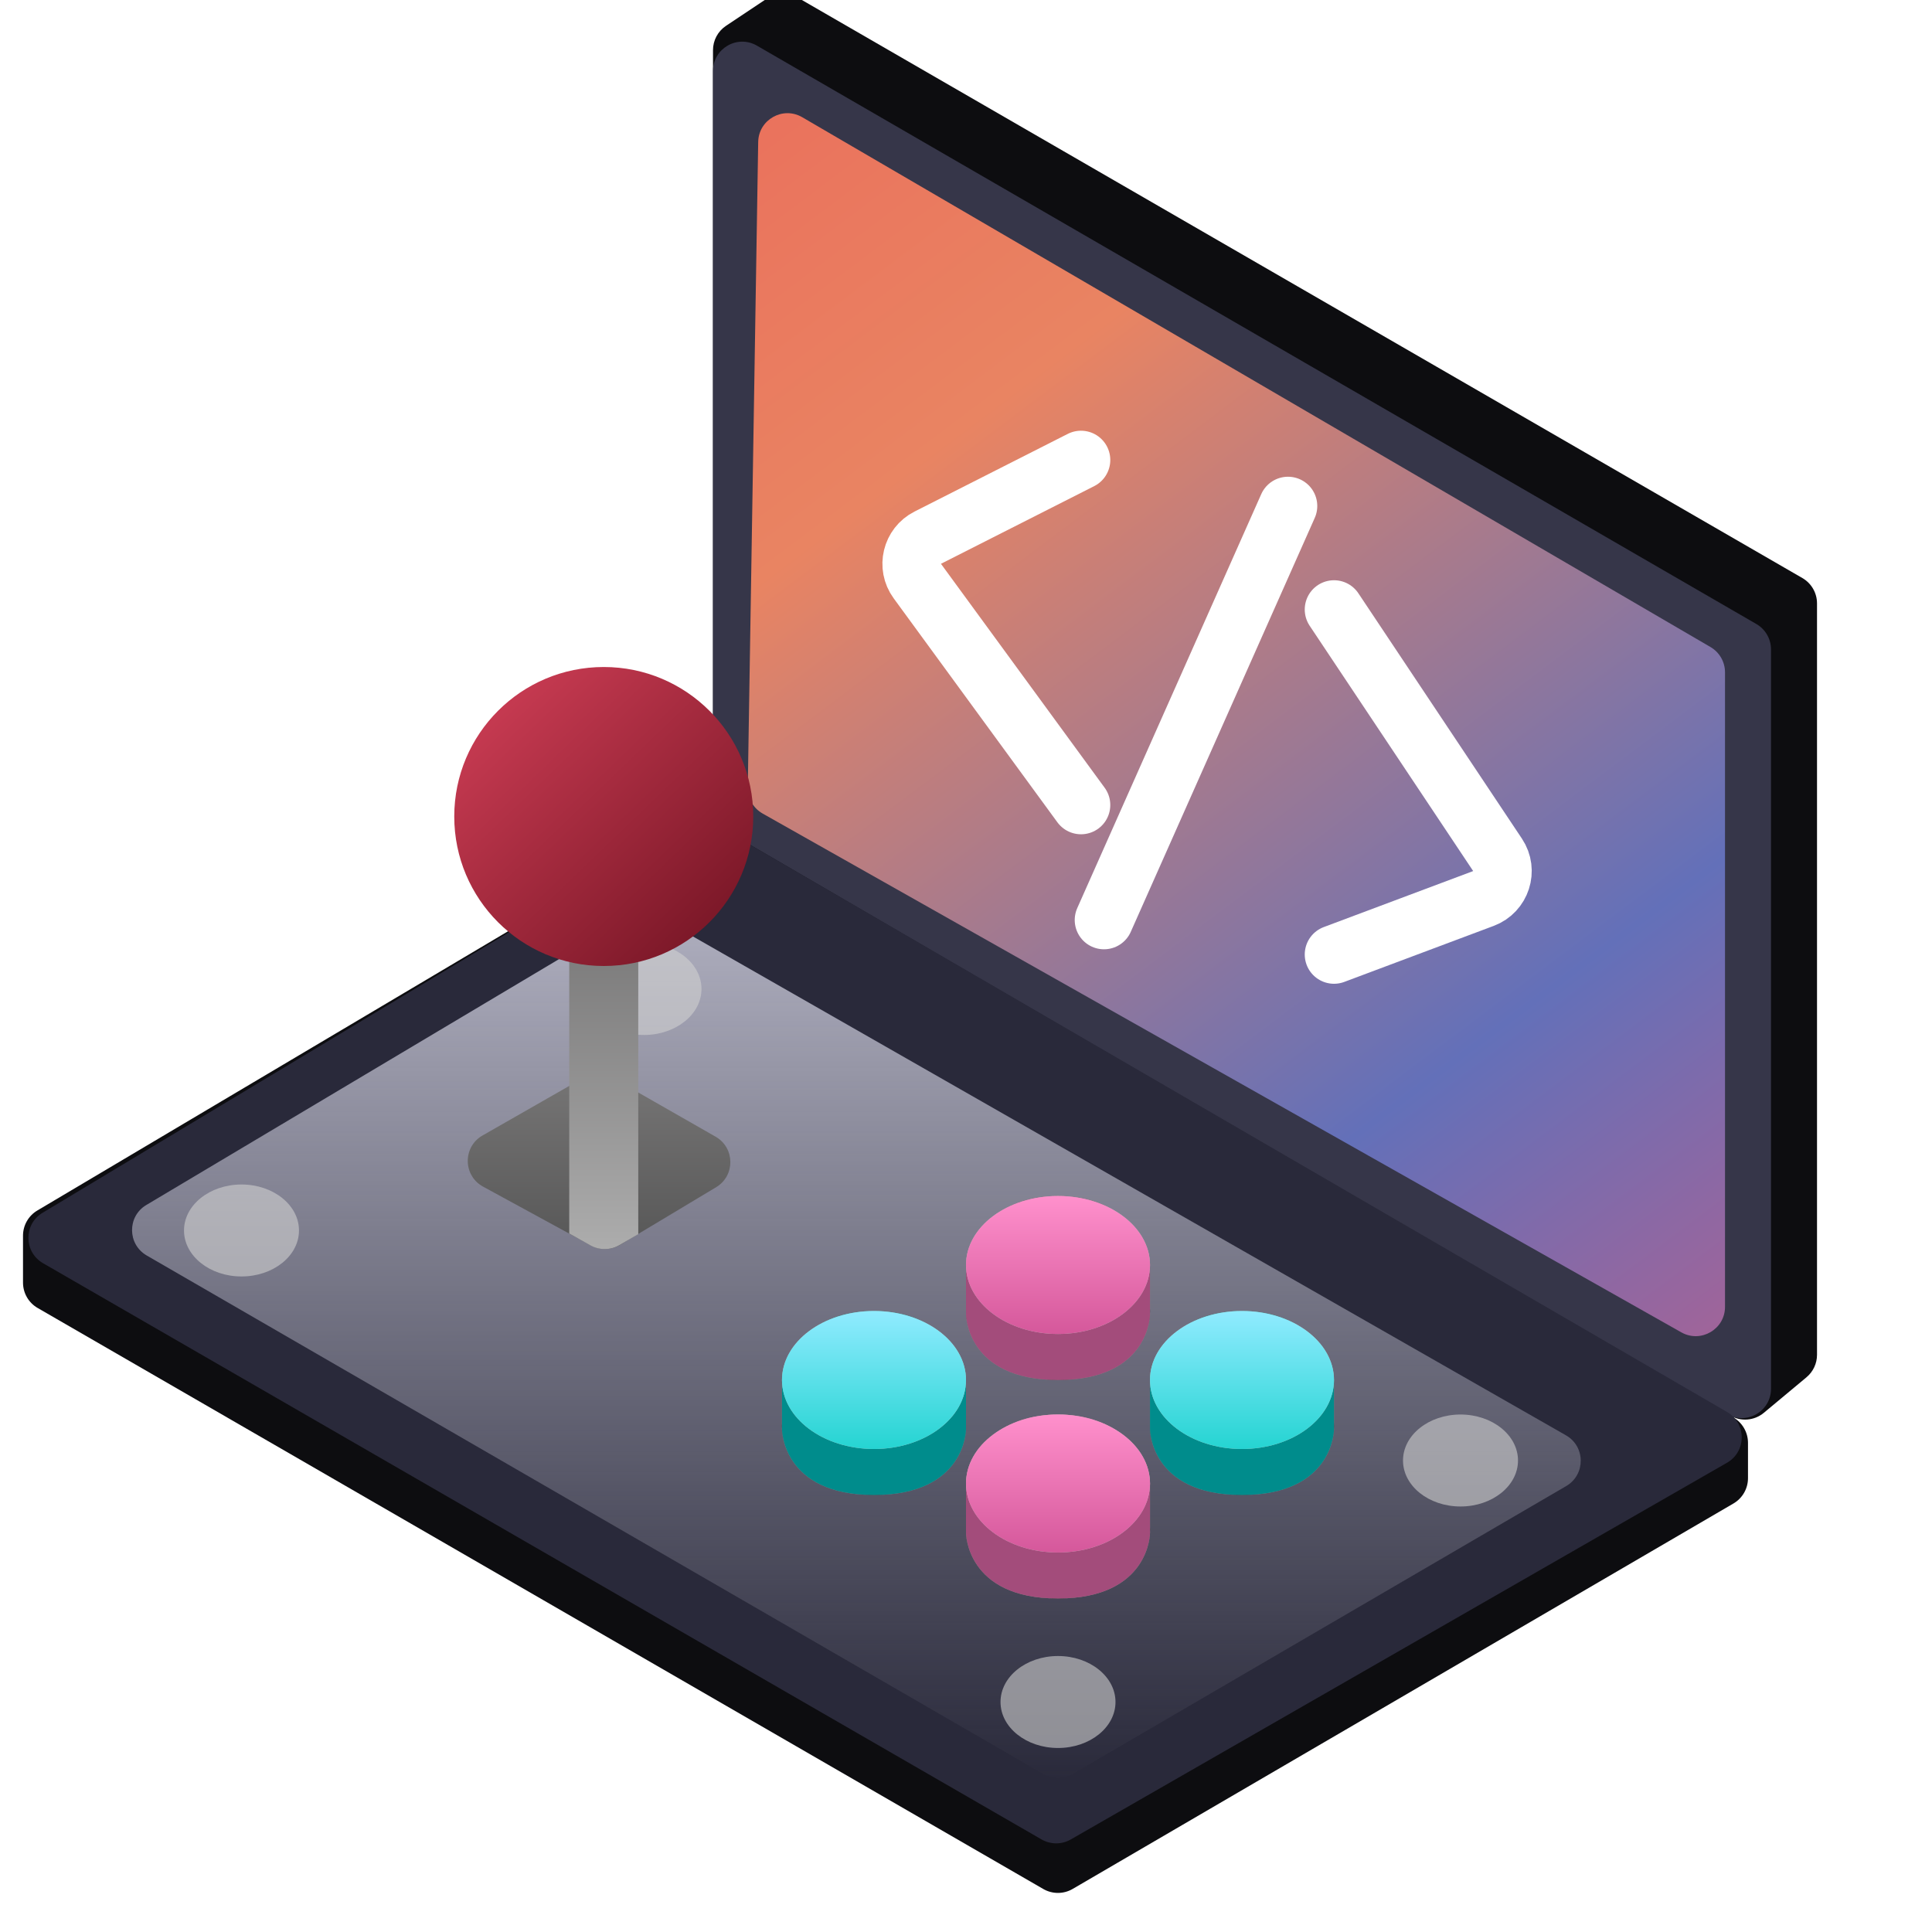 <svg width="66" height="66" viewBox="0 0 66 66" fill="none" xmlns="http://www.w3.org/2000/svg">
<g clip-path="url(#clip0_221_2962)">
<path d="M26.197 -0.048L24.802 0.882C24.524 1.067 24.357 1.379 24.357 1.714V27.321C24.357 27.675 24.544 28.003 24.85 28.183L59.108 48.357C59.471 48.571 59.931 48.534 60.255 48.264L61.712 47.05C61.94 46.86 62.072 46.578 62.072 46.282V20.613C62.072 20.256 61.881 19.926 61.572 19.747L27.252 -0.082C26.923 -0.272 26.514 -0.259 26.197 -0.048Z" fill="#0D0D10"/>
<path d="M24.357 27.709V2.425C24.357 1.655 25.191 1.173 25.858 1.559L60.001 21.318C60.31 21.497 60.5 21.827 60.5 22.184V47.444C60.5 48.214 59.666 48.695 59 48.309L24.857 28.575C24.548 28.396 24.357 28.066 24.357 27.709Z" fill="#363649"/>
<path d="M25.545 26.905L25.901 4.852C25.913 4.087 26.744 3.619 27.405 4.004L58.432 22.103C58.74 22.283 58.929 22.611 58.929 22.967V44.644C58.929 45.41 58.103 45.891 57.437 45.515L26.053 27.792C25.734 27.612 25.539 27.272 25.545 26.905Z" fill="url(#paint0_linear_221_2962)"/>
<path d="M36.929 15.714L31.693 18.368C31.143 18.646 30.973 19.352 31.337 19.85L36.929 27.5" stroke="white" stroke-width="2" stroke-linecap="round"/>
<path d="M45.572 20.822L51.158 29.202C51.516 29.738 51.28 30.466 50.677 30.693L45.572 32.607" stroke="white" stroke-width="2" stroke-linecap="round"/>
<path d="M44 17.286L37.714 31.429" stroke="white" stroke-width="2" stroke-linecap="round"/>
<path d="M0.786 43.816V42.212C0.786 41.859 0.972 41.532 1.276 41.352L23.459 28.193C23.771 28.008 24.159 28.006 24.472 28.189L59.218 48.425C59.525 48.604 59.714 48.933 59.714 49.289V50.497C59.714 50.853 59.525 51.182 59.218 51.361L36.644 64.529C36.334 64.71 35.951 64.71 35.64 64.531L1.285 44.682C0.976 44.503 0.786 44.173 0.786 43.816Z" fill="#0D0D10"/>
<path d="M24.475 28.19L59.002 48.237C59.668 48.624 59.666 49.586 58.998 49.969L36.579 62.839C36.27 63.017 35.89 63.016 35.581 62.838L1.47 43.153C0.81 42.772 0.802 41.822 1.455 41.43L23.458 28.197C23.77 28.009 24.16 28.006 24.475 28.19Z" fill="#29293A"/>
<path d="M22.507 31.325L53.496 49.033C54.165 49.415 54.169 50.378 53.504 50.766L36.645 60.6C36.334 60.781 35.951 60.782 35.64 60.602L5.011 42.889C4.35 42.506 4.343 41.554 4.999 41.164L21.499 31.334C21.808 31.15 22.194 31.146 22.507 31.325Z" fill="url(#paint1_linear_221_2962)"/>
<ellipse cx="8.25" cy="42.035" rx="1.964" ry="1.571" fill="#D0D0D0" fill-opacity="0.6"/>
<ellipse cx="49.893" cy="49.893" rx="1.964" ry="1.571" fill="#D0D0D0" fill-opacity="0.6"/>
<ellipse cx="36.143" cy="58.143" rx="1.964" ry="1.571" fill="#D0D0D0" fill-opacity="0.6"/>
<ellipse cx="22" cy="33.785" rx="1.964" ry="1.571" fill="#D0D0D0" fill-opacity="0.6"/>
<path d="M16.484 38.79L19.932 36.819C20.24 36.644 20.617 36.644 20.925 36.819L24.446 38.831C25.11 39.211 25.12 40.164 24.464 40.557L21.181 42.527C20.877 42.709 20.499 42.717 20.188 42.547L16.501 40.536C15.814 40.161 15.804 39.178 16.484 38.79Z" fill="url(#paint2_linear_221_2962)"/>
<path d="M19.446 42.138V30.071C19.446 29.519 19.894 29.071 20.446 29.071H20.804C21.356 29.071 21.804 29.519 21.804 30.071V42.161L21.158 42.535C20.852 42.713 20.475 42.715 20.167 42.542L19.446 42.138Z" fill="url(#paint3_linear_221_2962)"/>
<circle cx="20.625" cy="27.893" r="5.107" fill="url(#paint4_linear_221_2962)"/>
<g filter="url(#filter0_d_221_2962)">
<ellipse cx="36.143" cy="52.25" rx="3.143" ry="2.357" fill="black"/>
</g>
<path d="M33 52.362V50.653C33 50.596 33.005 50.539 33.019 50.483C33.123 50.076 33.712 48.322 36.143 48.322C38.574 48.322 39.163 50.076 39.267 50.483C39.281 50.539 39.286 50.596 39.286 50.653V52.362C39.286 52.362 39.286 54.607 36.143 54.607C33 54.607 33 52.362 33 52.362Z" fill="#888888"/>
<path d="M33 52.362V50.653C33 50.596 33.005 50.539 33.019 50.483C33.123 50.076 33.712 48.322 36.143 48.322C38.574 48.322 39.163 50.076 39.267 50.483C39.281 50.539 39.286 50.596 39.286 50.653V52.362C39.286 52.362 39.286 54.607 36.143 54.607C33 54.607 33 52.362 33 52.362Z" fill="#A34C7B"/>
<ellipse cx="36.143" cy="50.679" rx="3.143" ry="2.357" fill="#B8B8B8"/>
<ellipse cx="36.143" cy="50.679" rx="3.143" ry="2.357" fill="url(#paint5_linear_221_2962)"/>
<g filter="url(#filter1_d_221_2962)">
<ellipse cx="29.857" cy="48.714" rx="3.143" ry="2.357" fill="black"/>
</g>
<path d="M26.714 48.827V47.117C26.714 47.06 26.719 47.003 26.733 46.947C26.837 46.54 27.426 44.786 29.857 44.786C32.288 44.786 32.877 46.54 32.981 46.947C32.995 47.003 33 47.06 33 47.117V48.827C33 48.827 33 51.071 29.857 51.071C26.714 51.071 26.714 48.827 26.714 48.827Z" fill="#888888"/>
<path d="M26.714 48.827V47.117C26.714 47.06 26.719 47.003 26.733 46.947C26.837 46.54 27.426 44.786 29.857 44.786C32.288 44.786 32.877 46.54 32.981 46.947C32.995 47.003 33 47.06 33 47.117V48.827C33 48.827 33 51.071 29.857 51.071C26.714 51.071 26.714 48.827 26.714 48.827Z" fill="#008C8C"/>
<ellipse cx="29.857" cy="47.143" rx="3.143" ry="2.357" fill="#B8B8B8"/>
<ellipse cx="29.857" cy="47.143" rx="3.143" ry="2.357" fill="url(#paint6_linear_221_2962)"/>
<g filter="url(#filter2_d_221_2962)">
<ellipse cx="36.143" cy="44.786" rx="3.143" ry="2.357" fill="black"/>
</g>
<path d="M33 44.898V43.189C33 43.131 33.005 43.075 33.019 43.019C33.123 42.611 33.712 40.857 36.143 40.857C38.574 40.857 39.163 42.611 39.267 43.019C39.281 43.075 39.286 43.131 39.286 43.189V44.898C39.286 44.898 39.286 47.143 36.143 47.143C33 47.143 33 44.898 33 44.898Z" fill="#888888"/>
<path d="M33 44.898V43.189C33 43.131 33.005 43.075 33.019 43.019C33.123 42.611 33.712 40.857 36.143 40.857C38.574 40.857 39.163 42.611 39.267 43.019C39.281 43.075 39.286 43.131 39.286 43.189V44.898C39.286 44.898 39.286 47.143 36.143 47.143C33 47.143 33 44.898 33 44.898Z" fill="#A34C7B"/>
<ellipse cx="36.143" cy="43.214" rx="3.143" ry="2.357" fill="#B8B8B8"/>
<ellipse cx="36.143" cy="43.214" rx="3.143" ry="2.357" fill="url(#paint7_linear_221_2962)"/>
<g filter="url(#filter3_d_221_2962)">
<ellipse cx="42.428" cy="48.714" rx="3.143" ry="2.357" fill="black"/>
</g>
<path d="M39.286 48.827V47.117C39.286 47.06 39.29 47.003 39.305 46.947C39.408 46.54 39.998 44.786 42.428 44.786C44.859 44.786 45.449 46.54 45.552 46.947C45.567 47.003 45.571 47.06 45.571 47.117V48.827C45.571 48.827 45.571 51.071 42.428 51.071C39.286 51.071 39.286 48.827 39.286 48.827Z" fill="#888888"/>
<path d="M39.286 48.827V47.117C39.286 47.06 39.29 47.003 39.305 46.947C39.408 46.54 39.998 44.786 42.428 44.786C44.859 44.786 45.449 46.54 45.552 46.947C45.567 47.003 45.571 47.06 45.571 47.117V48.827C45.571 48.827 45.571 51.071 42.428 51.071C39.286 51.071 39.286 48.827 39.286 48.827Z" fill="#008C8C"/>
<ellipse cx="42.428" cy="47.143" rx="3.143" ry="2.357" fill="#B8B8B8"/>
<ellipse cx="42.428" cy="47.143" rx="3.143" ry="2.357" fill="url(#paint8_linear_221_2962)"/>
</g>
<defs>
<filter id="filter0_d_221_2962" x="29" y="45.893" width="14.286" height="12.714" filterUnits="userSpaceOnUse" color-interpolation-filters="sRGB">
<feFlood flood-opacity="0" result="BackgroundImageFix"/>
<feColorMatrix in="SourceAlpha" type="matrix" values="0 0 0 0 0 0 0 0 0 0 0 0 0 0 0 0 0 0 127 0" result="hardAlpha"/>
<feOffset/>
<feGaussianBlur stdDeviation="2"/>
<feComposite in2="hardAlpha" operator="out"/>
<feColorMatrix type="matrix" values="0 0 0 0 0 0 0 0 0 0 0 0 0 0 0 0 0 0 0.5 0"/>
<feBlend mode="normal" in2="BackgroundImageFix" result="effect1_dropShadow_221_2962"/>
<feBlend mode="normal" in="SourceGraphic" in2="effect1_dropShadow_221_2962" result="shape"/>
</filter>
<filter id="filter1_d_221_2962" x="22.714" y="42.357" width="14.286" height="12.714" filterUnits="userSpaceOnUse" color-interpolation-filters="sRGB">
<feFlood flood-opacity="0" result="BackgroundImageFix"/>
<feColorMatrix in="SourceAlpha" type="matrix" values="0 0 0 0 0 0 0 0 0 0 0 0 0 0 0 0 0 0 127 0" result="hardAlpha"/>
<feOffset/>
<feGaussianBlur stdDeviation="2"/>
<feComposite in2="hardAlpha" operator="out"/>
<feColorMatrix type="matrix" values="0 0 0 0 0 0 0 0 0 0 0 0 0 0 0 0 0 0 0.5 0"/>
<feBlend mode="normal" in2="BackgroundImageFix" result="effect1_dropShadow_221_2962"/>
<feBlend mode="normal" in="SourceGraphic" in2="effect1_dropShadow_221_2962" result="shape"/>
</filter>
<filter id="filter2_d_221_2962" x="29" y="38.429" width="14.286" height="12.714" filterUnits="userSpaceOnUse" color-interpolation-filters="sRGB">
<feFlood flood-opacity="0" result="BackgroundImageFix"/>
<feColorMatrix in="SourceAlpha" type="matrix" values="0 0 0 0 0 0 0 0 0 0 0 0 0 0 0 0 0 0 127 0" result="hardAlpha"/>
<feOffset/>
<feGaussianBlur stdDeviation="2"/>
<feComposite in2="hardAlpha" operator="out"/>
<feColorMatrix type="matrix" values="0 0 0 0 0 0 0 0 0 0 0 0 0 0 0 0 0 0 0.5 0"/>
<feBlend mode="normal" in2="BackgroundImageFix" result="effect1_dropShadow_221_2962"/>
<feBlend mode="normal" in="SourceGraphic" in2="effect1_dropShadow_221_2962" result="shape"/>
</filter>
<filter id="filter3_d_221_2962" x="35.286" y="42.357" width="14.286" height="12.714" filterUnits="userSpaceOnUse" color-interpolation-filters="sRGB">
<feFlood flood-opacity="0" result="BackgroundImageFix"/>
<feColorMatrix in="SourceAlpha" type="matrix" values="0 0 0 0 0 0 0 0 0 0 0 0 0 0 0 0 0 0 127 0" result="hardAlpha"/>
<feOffset/>
<feGaussianBlur stdDeviation="2"/>
<feComposite in2="hardAlpha" operator="out"/>
<feColorMatrix type="matrix" values="0 0 0 0 0 0 0 0 0 0 0 0 0 0 0 0 0 0 0.5 0"/>
<feBlend mode="normal" in2="BackgroundImageFix" result="effect1_dropShadow_221_2962"/>
<feBlend mode="normal" in="SourceGraphic" in2="effect1_dropShadow_221_2962" result="shape"/>
</filter>
<linearGradient id="paint0_linear_221_2962" x1="22.786" y1="-1.571" x2="58.536" y2="45.964" gradientUnits="userSpaceOnUse">
<stop stop-color="#EB695A"/>
<stop offset="0.32" stop-color="#E98462"/>
<stop offset="0.78" stop-color="#6370B9"/>
<stop offset="1" stop-color="#A16499"/>
</linearGradient>
<linearGradient id="paint1_linear_221_2962" x1="29.268" y1="31.036" x2="29.268" y2="60.893" gradientUnits="userSpaceOnUse">
<stop stop-color="#AFAFBF"/>
<stop offset="1" stop-color="#AFAFBF" stop-opacity="0"/>
</linearGradient>
<linearGradient id="paint2_linear_221_2962" x1="20.429" y1="36.536" x2="20.429" y2="42.821" gradientUnits="userSpaceOnUse">
<stop stop-color="#777676"/>
<stop offset="1" stop-color="#565656"/>
</linearGradient>
<linearGradient id="paint3_linear_221_2962" x1="20.625" y1="29.071" x2="20.625" y2="42.821" gradientUnits="userSpaceOnUse">
<stop stop-color="#6D6C6C"/>
<stop offset="1" stop-color="#ADADAD"/>
</linearGradient>
<linearGradient id="paint4_linear_221_2962" x1="15.714" y1="22.786" x2="25.536" y2="33" gradientUnits="userSpaceOnUse">
<stop stop-color="#D34058"/>
<stop offset="1" stop-color="#6F1221"/>
</linearGradient>
<linearGradient id="paint5_linear_221_2962" x1="36.143" y1="48.322" x2="36.143" y2="53.036" gradientUnits="userSpaceOnUse">
<stop stop-color="#FF90CC"/>
<stop offset="1" stop-color="#D5589B"/>
</linearGradient>
<linearGradient id="paint6_linear_221_2962" x1="29.857" y1="44.786" x2="29.857" y2="49.5" gradientUnits="userSpaceOnUse">
<stop stop-color="#90EBFF"/>
<stop offset="1" stop-color="#25D4D2"/>
</linearGradient>
<linearGradient id="paint7_linear_221_2962" x1="36.143" y1="40.857" x2="36.143" y2="45.572" gradientUnits="userSpaceOnUse">
<stop stop-color="#FF90CC"/>
<stop offset="1" stop-color="#D5589B"/>
</linearGradient>
<linearGradient id="paint8_linear_221_2962" x1="42.428" y1="44.786" x2="42.428" y2="49.5" gradientUnits="userSpaceOnUse">
<stop stop-color="#90EBFF"/>
<stop offset="1" stop-color="#25D4D2"/>
</linearGradient>
<clipPath id="clip0_221_2962">
<rect width="66" height="66" fill="white"/>
</clipPath>
</defs>
</svg>

